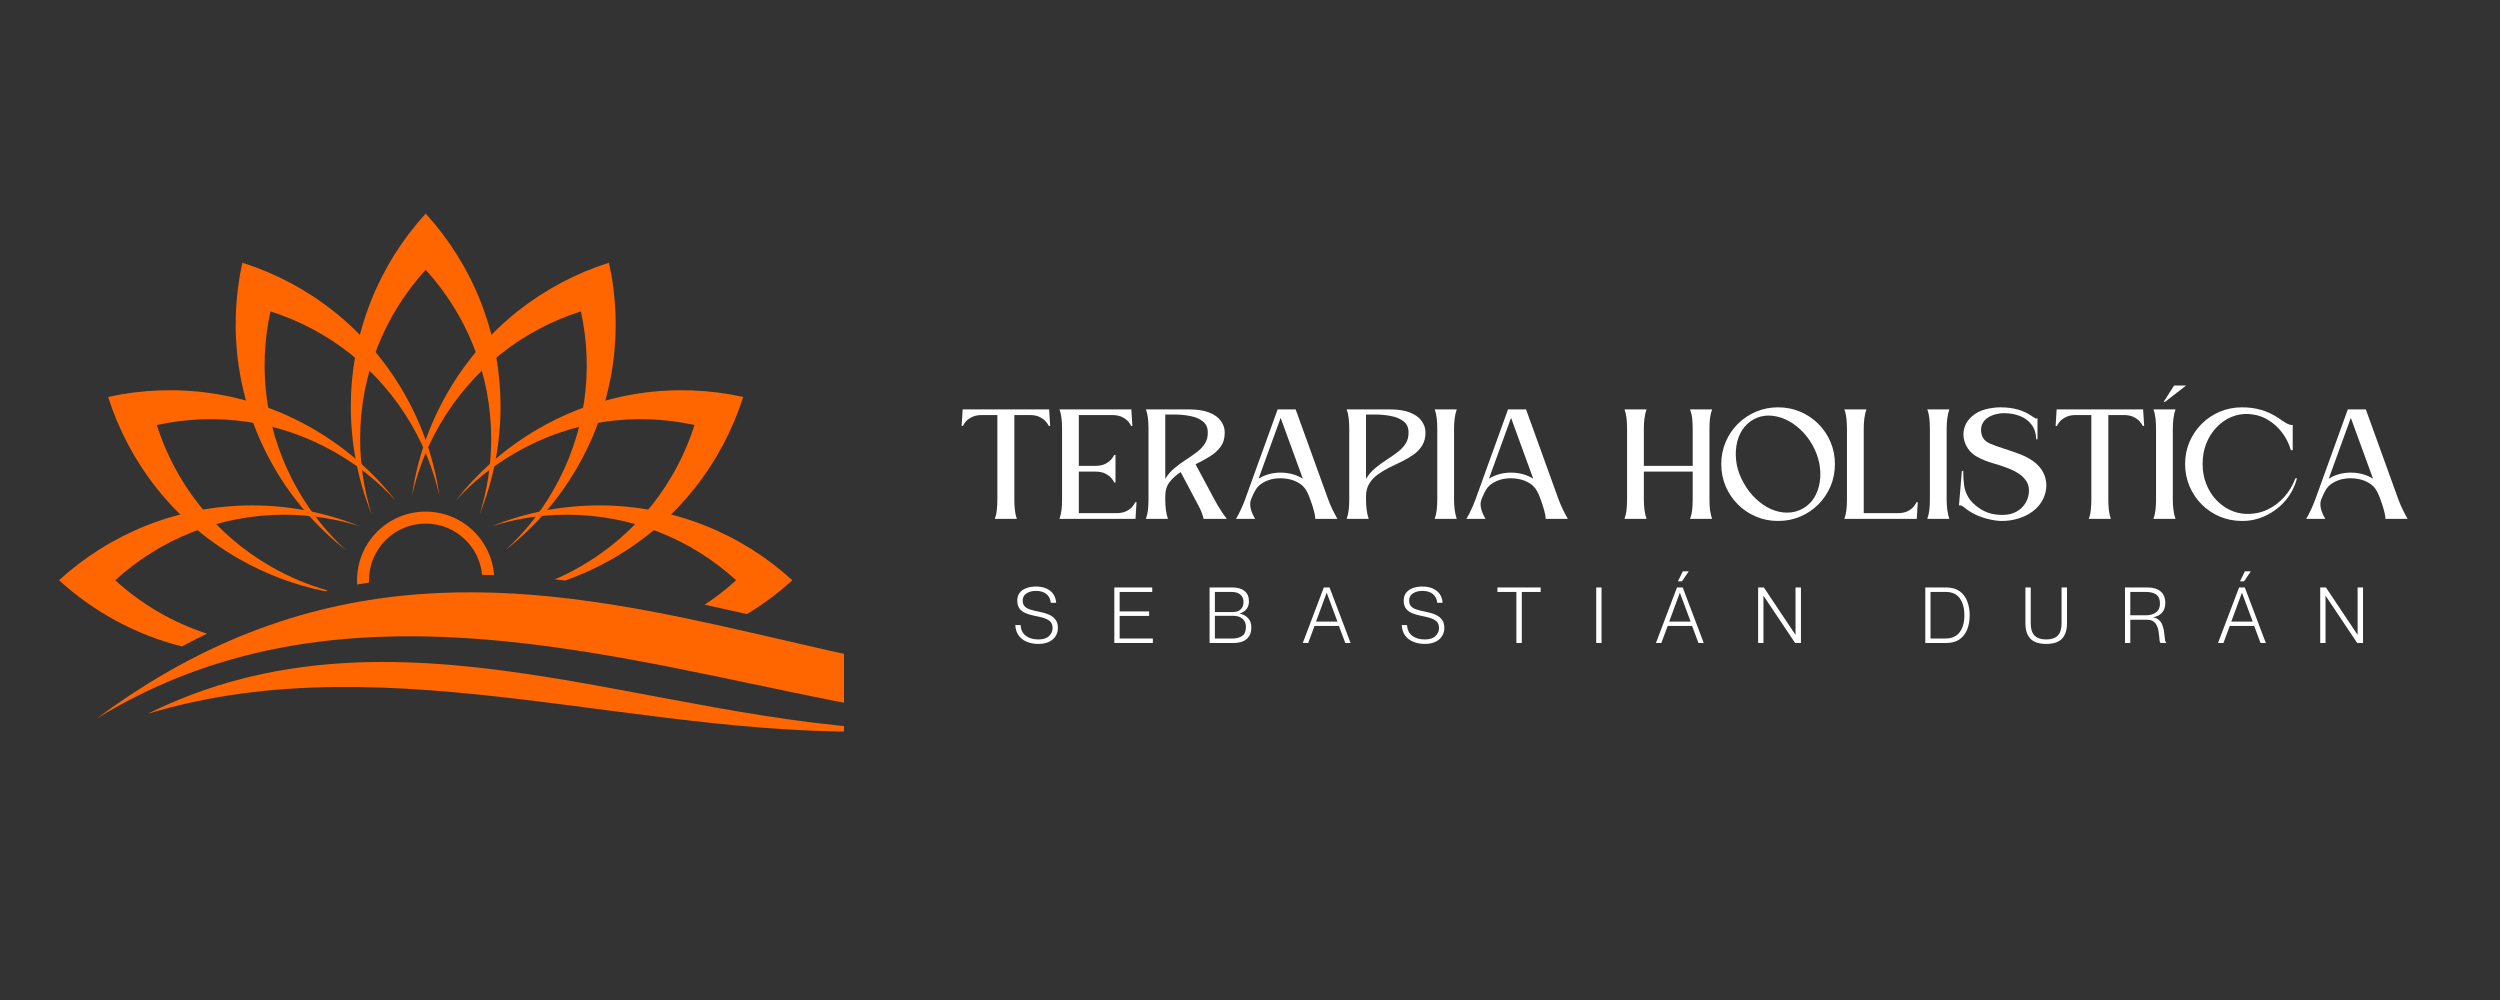 <svg xmlns="http://www.w3.org/2000/svg" xmlns:xlink="http://www.w3.org/1999/xlink" width="500" zoomAndPan="magnify" viewBox="0 0 375 150" height="200" preserveAspectRatio="xMidYMid meet" version="1.2"><rect x="0" y="0" width="375" height="150" fill="#333333" stroke="none"/><defs><clipPath id="36822d7533"><path d="M 14 88 L 126.602 88 L 126.602 110 L 14 110 Z M 14 88 "/></clipPath><clipPath id="49b376a8c1"><path d="M 52 32.055 L 76 32.055 L 76 78 L 52 78 Z M 52 32.055 "/></clipPath><clipPath id="ce08c5570b"><path d="M 8.852 75 L 54 75 L 54 97 L 8.852 97 Z M 8.852 75 "/></clipPath><clipPath id="a9e219d6cc"><path d="M 22 99 L 126.602 99 L 126.602 110 L 22 110 Z M 22 99 "/></clipPath></defs><g id="f3270b147f"><g clip-rule="nonzero" clip-path="url(#36822d7533)"><path style=" stroke:none;fill-rule:evenodd;fill:#ff6600;fill-opacity:1;" d="M 14.484 107.801 C 80.762 58.504 138.422 124.469 194.734 94.633 C 154.758 136.836 76.906 69.348 14.484 107.801 "/></g><g clip-rule="nonzero" clip-path="url(#49b376a8c1)"><path style=" stroke:none;fill-rule:evenodd;fill:#ff6600;fill-opacity:1;" d="M 55.738 77.102 C 53.73 72.129 52.625 66.699 52.625 61.008 C 52.625 49.848 56.879 39.68 63.852 32.039 C 70.824 39.68 75.078 49.848 75.078 61.008 C 75.078 66.699 73.969 72.129 71.961 77.102 C 73.078 73.543 73.68 69.758 73.68 65.832 C 73.68 56.059 69.953 47.16 63.852 40.469 C 57.746 47.16 54.02 56.059 54.02 65.832 C 54.02 69.758 54.625 73.543 55.738 77.102 "/></g><path style=" stroke:none;fill-rule:evenodd;fill:#ff6600;fill-opacity:1;" d="M 51.855 82.488 C 47.633 79.188 43.957 75.035 41.113 70.109 C 35.535 60.441 34.133 49.512 36.352 39.406 C 46.211 42.539 54.977 49.215 60.559 58.883 C 63.402 63.809 65.16 69.066 65.906 74.375 C 65.094 70.738 63.723 67.156 61.758 63.758 C 56.875 55.297 49.199 49.449 40.566 46.707 C 38.625 55.555 39.848 65.125 44.734 73.586 C 46.699 76.988 49.113 79.965 51.855 82.488 "/><path style=" stroke:none;fill-rule:evenodd;fill:#ff6600;fill-opacity:1;" d="M 48.789 88.688 C 44.301 87.793 39.879 86.16 35.695 83.746 C 26.031 78.164 19.352 69.398 16.219 59.539 C 26.324 57.32 37.258 58.719 46.922 64.301 C 51.852 67.145 56 70.82 59.301 75.043 C 56.777 72.297 53.801 69.883 50.398 67.922 C 41.938 63.035 32.367 61.812 23.52 63.754 C 26.262 72.387 32.109 80.062 40.57 84.945 C 43.348 86.551 46.246 87.758 49.199 88.59 C 49.062 88.625 48.926 88.652 48.789 88.688 "/><g clip-rule="nonzero" clip-path="url(#ce08c5570b)"><path style=" stroke:none;fill-rule:evenodd;fill:#ff6600;fill-opacity:1;" d="M 27.293 96.965 C 20.312 95.207 14.008 91.738 8.852 87.035 C 16.496 80.062 26.66 75.812 37.82 75.812 C 43.512 75.812 48.941 76.918 53.914 78.926 C 50.355 77.809 46.57 77.207 42.645 77.207 C 32.875 77.207 23.973 80.934 17.281 87.035 C 21.203 90.617 25.883 93.375 31.055 95.047 C 29.801 95.652 28.551 96.285 27.293 96.965 "/></g><path style=" stroke:none;fill-rule:evenodd;fill:#ff6600;fill-opacity:1;" d="M 61.793 74.375 C 62.539 69.066 64.297 63.809 67.141 58.883 C 72.723 49.215 81.488 42.539 91.348 39.406 C 93.566 49.512 92.168 60.441 86.586 70.109 C 83.742 75.035 80.066 79.188 75.844 82.488 C 78.59 79.965 81.004 76.988 82.965 73.586 C 87.852 65.125 89.078 55.555 87.133 46.707 C 78.5 49.449 70.828 55.297 65.941 63.758 C 63.977 67.156 62.605 70.738 61.793 74.375 "/><path style=" stroke:none;fill-rule:evenodd;fill:#ff6600;fill-opacity:1;" d="M 68.398 75.043 C 71.699 70.82 75.852 67.145 80.777 64.301 C 90.445 58.719 101.375 57.32 111.48 59.539 C 108.348 69.398 101.672 78.164 92.004 83.746 C 89.656 85.102 87.23 86.211 84.762 87.082 C 84.25 87.023 83.742 86.961 83.23 86.906 C 84.551 86.336 85.852 85.684 87.129 84.945 C 95.59 80.062 101.438 72.387 104.18 63.754 C 95.332 61.809 85.762 63.035 77.301 67.922 C 73.898 69.883 70.922 72.297 68.398 75.043 "/><path style=" stroke:none;fill-rule:evenodd;fill:#ff6600;fill-opacity:1;" d="M 73.785 78.926 C 78.758 76.918 84.188 75.809 89.879 75.809 C 101.039 75.809 111.207 80.062 118.848 87.035 C 116.758 88.941 114.48 90.645 112.047 92.113 C 109.938 91.633 107.824 91.16 105.703 90.699 C 107.371 89.605 108.949 88.379 110.418 87.035 C 103.727 80.93 94.828 77.207 85.055 77.207 C 81.129 77.207 77.344 77.809 73.785 78.926 "/><path style=" stroke:none;fill-rule:evenodd;fill:#ff6600;fill-opacity:1;" d="M 63.852 76.742 C 69.277 76.742 73.723 80.941 74.113 86.266 C 73.516 86.246 72.914 86.238 72.316 86.227 C 71.906 81.91 68.273 78.535 63.852 78.535 C 59.152 78.535 55.348 82.34 55.348 87.035 C 55.348 87.152 55.352 87.266 55.355 87.379 C 54.762 87.477 54.172 87.566 53.578 87.676 C 53.566 87.465 53.559 87.25 53.559 87.035 C 53.559 81.352 58.164 76.742 63.852 76.742 "/><g clip-rule="nonzero" clip-path="url(#a9e219d6cc)"><path style=" stroke:none;fill-rule:evenodd;fill:#ff6600;fill-opacity:1;" d="M 22.137 107.074 C 59.363 88.652 97.707 108.609 136.559 109.527 C 97.758 111.797 59.043 95.875 22.137 107.074 "/></g><g style="fill:#ffffff;fill-opacity:1;"><g transform="translate(144.245, 77.833)"><path style="stroke:none" d="M 7.906 -2.906 C 7.906 -2.352 7.93 -1.836 7.984 -1.359 C 8.035 -0.879 8.133 -0.426 8.281 0 L 4.969 0 C 5.133 -0.426 5.238 -0.879 5.281 -1.359 C 5.332 -1.836 5.359 -2.352 5.359 -2.906 C 5.359 -5.008 5.359 -7.117 5.359 -9.234 C 5.359 -11.348 5.359 -13.461 5.359 -15.578 L 3.062 -15.578 C 2.426 -15.578 1.906 -15.469 1.5 -15.25 C 1.094 -15.039 0.785 -14.805 0.578 -14.547 C 0.379 -14.297 0.254 -14.094 0.203 -13.938 L 0 -13.938 L 0.156 -16.422 L 13.125 -16.422 L 13.281 -13.938 L 13.078 -13.938 C 13.016 -14.094 12.879 -14.297 12.672 -14.547 C 12.473 -14.805 12.172 -15.039 11.766 -15.25 C 11.367 -15.469 10.844 -15.578 10.188 -15.578 L 7.906 -15.578 C 7.906 -13.461 7.906 -11.348 7.906 -9.234 C 7.906 -7.117 7.906 -5.008 7.906 -2.906 Z M 7.906 -2.906 "/></g></g><g style="fill:#ffffff;fill-opacity:1;"><g transform="translate(158.918, 77.833)"><path style="stroke:none" d="M 11.406 0 L 0 0 C 0.156 -0.426 0.258 -0.879 0.312 -1.359 C 0.363 -1.836 0.391 -2.352 0.391 -2.906 C 0.391 -3.281 0.391 -3.82 0.391 -4.531 C 0.391 -5.238 0.391 -6.031 0.391 -6.906 C 0.391 -7.781 0.391 -8.656 0.391 -9.531 C 0.391 -10.406 0.391 -11.195 0.391 -11.906 C 0.391 -12.613 0.391 -13.148 0.391 -13.516 C 0.391 -14.066 0.363 -14.586 0.312 -15.078 C 0.258 -15.566 0.156 -16.016 0 -16.422 L 10.781 -16.422 L 10.938 -13.938 L 10.75 -13.938 C 10.695 -14.094 10.566 -14.297 10.359 -14.547 C 10.16 -14.805 9.859 -15.039 9.453 -15.25 C 9.047 -15.469 8.516 -15.578 7.859 -15.578 L 2.906 -15.578 L 2.906 -7.953 L 5.328 -7.953 C 5.984 -7.953 6.508 -8.055 6.906 -8.266 C 7.312 -8.484 7.613 -8.723 7.812 -8.984 C 8.02 -9.242 8.156 -9.445 8.219 -9.594 L 8.406 -9.594 C 8.406 -8.906 8.406 -8.211 8.406 -7.516 C 8.406 -6.828 8.406 -6.141 8.406 -5.453 L 8.219 -5.453 C 8.156 -5.617 8.02 -5.828 7.812 -6.078 C 7.613 -6.336 7.312 -6.57 6.906 -6.781 C 6.508 -6.988 5.984 -7.094 5.328 -7.094 L 2.906 -7.094 L 2.906 -0.859 L 8.484 -0.859 C 9.141 -0.859 9.664 -0.961 10.062 -1.172 C 10.469 -1.379 10.77 -1.613 10.969 -1.875 C 11.176 -2.145 11.312 -2.352 11.375 -2.5 L 11.562 -2.5 Z M 11.406 0 "/></g></g><g style="fill:#ffffff;fill-opacity:1;"><g transform="translate(171.883, 77.833)"><path style="stroke:none" d="M 6.484 -16.422 C 7.711 -16.422 8.719 -16.266 9.5 -15.953 C 10.289 -15.641 10.875 -15.219 11.25 -14.688 C 11.633 -14.164 11.828 -13.586 11.828 -12.953 C 11.828 -12.086 11.613 -11.367 11.188 -10.797 C 10.77 -10.234 10.227 -9.75 9.562 -9.344 C 8.895 -8.938 8.191 -8.551 7.453 -8.188 L 10.281 -2.906 C 10.539 -2.426 10.844 -1.91 11.188 -1.359 C 11.539 -0.805 11.859 -0.352 12.141 0 L 8.656 0 C 8.508 -0.656 8.258 -1.305 7.906 -1.953 L 5.219 -7.016 C 4.562 -6.598 4.008 -6.102 3.562 -5.531 C 3.125 -4.969 2.906 -4.25 2.906 -3.375 L 2.906 -2.906 C 2.906 -2.352 2.938 -1.836 3 -1.359 C 3.062 -0.879 3.164 -0.426 3.312 0 C 2.82 0 2.266 0 1.641 0 C 1.023 0 0.477 0 0 0 C 0.156 -0.426 0.258 -0.879 0.312 -1.359 C 0.363 -1.836 0.391 -2.352 0.391 -2.906 C 0.391 -3.281 0.391 -3.82 0.391 -4.531 C 0.391 -5.238 0.391 -6.031 0.391 -6.906 C 0.391 -7.781 0.391 -8.656 0.391 -9.531 C 0.391 -10.406 0.391 -11.195 0.391 -11.906 C 0.391 -12.613 0.391 -13.148 0.391 -13.516 C 0.391 -14.066 0.363 -14.586 0.312 -15.078 C 0.258 -15.566 0.156 -16.016 0 -16.422 Z M 2.906 -6 C 3.281 -6.625 3.738 -7.16 4.281 -7.609 C 4.832 -8.066 5.398 -8.484 5.984 -8.859 C 6.578 -9.234 7.125 -9.613 7.625 -10 C 8.133 -10.383 8.547 -10.82 8.859 -11.312 C 9.172 -11.801 9.312 -12.383 9.281 -13.062 C 9.27 -13.727 9.023 -14.25 8.547 -14.625 C 8.066 -15.008 7.445 -15.273 6.688 -15.422 C 5.926 -15.578 5.109 -15.656 4.234 -15.656 L 2.906 -15.656 Z M 2.906 -6 "/></g></g><g style="fill:#ffffff;fill-opacity:1;"><g transform="translate(185.395, 77.833)"><path style="stroke:none" d="M 8.953 -16.422 L 13.844 -2.891 C 14.02 -2.41 14.234 -1.91 14.484 -1.391 C 14.742 -0.867 14.988 -0.406 15.219 0 L 11.891 0 C 11.891 -0.375 11.812 -0.82 11.656 -1.344 C 11.508 -1.875 11.348 -2.375 11.172 -2.844 C 10.984 -3.406 10.766 -3.895 10.516 -4.312 C 10.266 -4.738 9.914 -5.086 9.469 -5.359 C 8.957 -5.68 8.379 -5.895 7.734 -6 C 7.086 -6.113 6.441 -6.125 5.797 -6.031 C 5.16 -5.938 4.586 -5.738 4.078 -5.438 C 3.566 -5.145 3.188 -4.781 2.938 -4.344 C 2.688 -3.914 2.457 -3.43 2.25 -2.891 C 1.977 -2.117 2.188 -1.156 2.875 0 L 0 0 C 0.25 -0.406 0.492 -0.867 0.734 -1.391 C 0.973 -1.91 1.18 -2.41 1.359 -2.891 L 6.25 -16.422 Z M 10.031 -6.031 L 6.703 -15.156 L 3.391 -6.031 C 4.035 -6.438 4.75 -6.707 5.531 -6.844 C 6.312 -6.977 7.094 -6.977 7.875 -6.844 C 8.664 -6.707 9.383 -6.438 10.031 -6.031 Z M 10.031 -6.031 "/></g></g><g style="fill:#ffffff;fill-opacity:1;"><g transform="translate(201.996, 77.833)"><path style="stroke:none" d="M 6.484 -16.422 C 7.711 -16.422 8.719 -16.266 9.5 -15.953 C 10.289 -15.641 10.875 -15.219 11.25 -14.688 C 11.633 -14.164 11.828 -13.586 11.828 -12.953 C 11.828 -12.203 11.664 -11.562 11.344 -11.031 C 11.02 -10.5 10.594 -10.039 10.062 -9.656 C 9.531 -9.281 8.945 -8.938 8.312 -8.625 C 7.676 -8.32 7.039 -8.016 6.406 -7.703 C 5.781 -7.391 5.203 -7.039 4.672 -6.656 C 4.141 -6.281 3.711 -5.82 3.391 -5.281 C 3.066 -4.75 2.906 -4.113 2.906 -3.375 L 2.906 -2.906 C 2.906 -2.352 2.938 -1.836 3 -1.359 C 3.062 -0.879 3.164 -0.426 3.312 0 C 2.82 0 2.266 0 1.641 0 C 1.023 0 0.477 0 0 0 C 0.156 -0.426 0.258 -0.879 0.312 -1.359 C 0.363 -1.836 0.391 -2.352 0.391 -2.906 C 0.391 -3.281 0.391 -3.82 0.391 -4.531 C 0.391 -5.238 0.391 -6.031 0.391 -6.906 C 0.391 -7.781 0.391 -8.656 0.391 -9.531 C 0.391 -10.406 0.391 -11.195 0.391 -11.906 C 0.391 -12.613 0.391 -13.148 0.391 -13.516 C 0.391 -14.066 0.363 -14.586 0.312 -15.078 C 0.258 -15.566 0.156 -16.016 0 -16.422 Z M 2.906 -6 C 3.281 -6.625 3.738 -7.16 4.281 -7.609 C 4.832 -8.066 5.398 -8.484 5.984 -8.859 C 6.578 -9.234 7.125 -9.613 7.625 -10 C 8.133 -10.383 8.547 -10.82 8.859 -11.312 C 9.172 -11.801 9.312 -12.383 9.281 -13.062 C 9.27 -13.727 9.023 -14.25 8.547 -14.625 C 8.066 -15.008 7.445 -15.273 6.688 -15.422 C 5.926 -15.578 5.109 -15.656 4.234 -15.656 L 2.906 -15.656 Z M 2.906 -6 "/></g></g><g style="fill:#ffffff;fill-opacity:1;"><g transform="translate(215.201, 77.833)"><path style="stroke:none" d="M 0.391 -13.516 C 0.391 -14.066 0.363 -14.586 0.312 -15.078 C 0.258 -15.566 0.156 -16.016 0 -16.422 L 3.312 -16.422 C 3.164 -16.016 3.062 -15.566 3 -15.078 C 2.938 -14.586 2.906 -14.066 2.906 -13.516 C 2.906 -13.148 2.906 -12.613 2.906 -11.906 C 2.906 -11.195 2.906 -10.406 2.906 -9.531 C 2.906 -8.656 2.906 -7.781 2.906 -6.906 C 2.906 -6.031 2.906 -5.238 2.906 -4.531 C 2.906 -3.82 2.906 -3.281 2.906 -2.906 C 2.906 -2.352 2.938 -1.836 3 -1.359 C 3.062 -0.879 3.164 -0.426 3.312 0 L 0 0 C 0.156 -0.426 0.258 -0.879 0.312 -1.359 C 0.363 -1.836 0.391 -2.352 0.391 -2.906 Z M 0.391 -13.516 "/></g></g><g style="fill:#ffffff;fill-opacity:1;"><g transform="translate(219.954, 77.833)"><path style="stroke:none" d="M 8.953 -16.422 L 13.844 -2.891 C 14.02 -2.41 14.234 -1.91 14.484 -1.391 C 14.742 -0.867 14.988 -0.406 15.219 0 L 11.891 0 C 11.891 -0.375 11.812 -0.82 11.656 -1.344 C 11.508 -1.875 11.348 -2.375 11.172 -2.844 C 10.984 -3.406 10.766 -3.895 10.516 -4.312 C 10.266 -4.738 9.914 -5.086 9.469 -5.359 C 8.957 -5.68 8.379 -5.895 7.734 -6 C 7.086 -6.113 6.441 -6.125 5.797 -6.031 C 5.16 -5.938 4.586 -5.738 4.078 -5.438 C 3.566 -5.145 3.188 -4.781 2.938 -4.344 C 2.688 -3.914 2.457 -3.43 2.25 -2.891 C 1.977 -2.117 2.188 -1.156 2.875 0 L 0 0 C 0.25 -0.406 0.492 -0.867 0.734 -1.391 C 0.973 -1.91 1.18 -2.41 1.359 -2.891 L 6.25 -16.422 Z M 10.031 -6.031 L 6.703 -15.156 L 3.391 -6.031 C 4.035 -6.438 4.75 -6.707 5.531 -6.844 C 6.312 -6.977 7.094 -6.977 7.875 -6.844 C 8.664 -6.707 9.383 -6.438 10.031 -6.031 Z M 10.031 -6.031 "/></g></g><g style="fill:#ffffff;fill-opacity:1;"><g transform="translate(236.554, 77.833)"><path style="stroke:none" d=""/></g></g><g style="fill:#ffffff;fill-opacity:1;"><g transform="translate(243.671, 77.833)"><path style="stroke:none" d="M 2.906 -2.906 C 2.906 -2.352 2.938 -1.836 3 -1.359 C 3.062 -0.879 3.164 -0.426 3.312 0 L 0 0 C 0.156 -0.426 0.258 -0.879 0.312 -1.359 C 0.363 -1.836 0.391 -2.352 0.391 -2.906 C 0.391 -3.281 0.391 -3.82 0.391 -4.531 C 0.391 -5.238 0.391 -6.031 0.391 -6.906 C 0.391 -7.781 0.391 -8.656 0.391 -9.531 C 0.391 -10.406 0.391 -11.195 0.391 -11.906 C 0.391 -12.613 0.391 -13.148 0.391 -13.516 C 0.391 -14.066 0.363 -14.586 0.312 -15.078 C 0.258 -15.566 0.156 -16.016 0 -16.422 L 3.312 -16.422 C 3.164 -16.016 3.062 -15.566 3 -15.078 C 2.938 -14.586 2.906 -14.066 2.906 -13.516 L 2.906 -7.953 L 10.234 -7.953 L 10.234 -13.516 C 10.234 -14.066 10.207 -14.586 10.156 -15.078 C 10.102 -15.566 9.992 -16.016 9.828 -16.422 L 13.141 -16.422 C 12.992 -16.016 12.891 -15.566 12.828 -15.078 C 12.773 -14.586 12.75 -14.066 12.75 -13.516 C 12.75 -13.148 12.75 -12.613 12.75 -11.906 C 12.75 -11.195 12.75 -10.406 12.75 -9.531 C 12.75 -8.656 12.75 -7.781 12.75 -6.906 C 12.75 -6.031 12.75 -5.238 12.75 -4.531 C 12.75 -3.82 12.75 -3.281 12.75 -2.906 C 12.75 -2.352 12.773 -1.836 12.828 -1.359 C 12.891 -0.879 12.992 -0.426 13.141 0 L 9.828 0 C 9.992 -0.426 10.102 -0.879 10.156 -1.359 C 10.207 -1.836 10.234 -2.352 10.234 -2.906 L 10.234 -7.094 L 2.906 -7.094 Z M 2.906 -2.906 "/></g></g><g style="fill:#ffffff;fill-opacity:1;"><g transform="translate(258.191, 77.833)"><path style="stroke:none" d="M 8.516 -16.734 C 9.703 -16.734 10.812 -16.516 11.844 -16.078 C 12.875 -15.641 13.781 -15.031 14.562 -14.25 C 15.344 -13.469 15.953 -12.562 16.391 -11.531 C 16.828 -10.5 17.047 -9.395 17.047 -8.219 C 17.047 -7.031 16.828 -5.922 16.391 -4.891 C 15.953 -3.867 15.344 -2.961 14.562 -2.172 C 13.781 -1.391 12.875 -0.781 11.844 -0.344 C 10.812 0.094 9.703 0.312 8.516 0.312 C 7.336 0.312 6.234 0.094 5.203 -0.344 C 4.172 -0.781 3.266 -1.391 2.484 -2.172 C 1.703 -2.961 1.094 -3.867 0.656 -4.891 C 0.219 -5.922 0 -7.031 0 -8.219 C 0 -9.395 0.219 -10.5 0.656 -11.531 C 1.094 -12.562 1.703 -13.469 2.484 -14.25 C 3.266 -15.031 4.172 -15.641 5.203 -16.078 C 6.234 -16.516 7.336 -16.734 8.516 -16.734 Z M 12.203 -1.531 C 12.922 -1.926 13.492 -2.469 13.922 -3.156 C 14.348 -3.844 14.629 -4.625 14.766 -5.5 C 14.91 -6.375 14.895 -7.289 14.719 -8.25 C 14.539 -9.207 14.195 -10.145 13.688 -11.062 C 13.176 -11.977 12.562 -12.766 11.844 -13.422 C 11.133 -14.086 10.375 -14.598 9.562 -14.953 C 8.75 -15.305 7.938 -15.488 7.125 -15.5 C 6.32 -15.508 5.562 -15.316 4.844 -14.922 C 4.125 -14.523 3.547 -13.977 3.109 -13.281 C 2.68 -12.594 2.398 -11.812 2.266 -10.938 C 2.129 -10.07 2.145 -9.16 2.312 -8.203 C 2.488 -7.242 2.836 -6.305 3.359 -5.391 C 3.867 -4.473 4.477 -3.68 5.188 -3.016 C 5.895 -2.348 6.648 -1.832 7.453 -1.469 C 8.266 -1.113 9.078 -0.938 9.891 -0.938 C 10.711 -0.938 11.484 -1.133 12.203 -1.531 Z M 12.203 -1.531 "/></g></g><g style="fill:#ffffff;fill-opacity:1;"><g transform="translate(276.653, 77.833)"><path style="stroke:none" d="M 2.906 -13.516 L 2.906 -0.859 L 7.953 -0.859 C 8.609 -0.859 9.133 -0.961 9.531 -1.172 C 9.926 -1.379 10.223 -1.613 10.422 -1.875 C 10.629 -2.145 10.766 -2.352 10.828 -2.5 L 11.016 -2.5 L 10.859 0 L 0 0 C 0.156 -0.426 0.258 -0.879 0.312 -1.359 C 0.363 -1.836 0.391 -2.352 0.391 -2.906 C 0.391 -3.281 0.391 -3.82 0.391 -4.531 C 0.391 -5.238 0.391 -6.031 0.391 -6.906 C 0.391 -7.781 0.391 -8.656 0.391 -9.531 C 0.391 -10.406 0.391 -11.195 0.391 -11.906 C 0.391 -12.613 0.391 -13.148 0.391 -13.516 C 0.391 -14.066 0.363 -14.586 0.312 -15.078 C 0.258 -15.566 0.156 -16.016 0 -16.422 L 3.312 -16.422 C 3.164 -16.016 3.062 -15.566 3 -15.078 C 2.938 -14.586 2.906 -14.066 2.906 -13.516 Z M 2.906 -13.516 "/></g></g><g style="fill:#ffffff;fill-opacity:1;"><g transform="translate(289.092, 77.833)"><path style="stroke:none" d="M 0.391 -13.516 C 0.391 -14.066 0.363 -14.586 0.312 -15.078 C 0.258 -15.566 0.156 -16.016 0 -16.422 L 3.312 -16.422 C 3.164 -16.016 3.062 -15.566 3 -15.078 C 2.938 -14.586 2.906 -14.066 2.906 -13.516 C 2.906 -13.148 2.906 -12.613 2.906 -11.906 C 2.906 -11.195 2.906 -10.406 2.906 -9.531 C 2.906 -8.656 2.906 -7.781 2.906 -6.906 C 2.906 -6.031 2.906 -5.238 2.906 -4.531 C 2.906 -3.82 2.906 -3.281 2.906 -2.906 C 2.906 -2.352 2.938 -1.836 3 -1.359 C 3.062 -0.879 3.164 -0.426 3.312 0 L 0 0 C 0.156 -0.426 0.258 -0.879 0.312 -1.359 C 0.363 -1.836 0.391 -2.352 0.391 -2.906 Z M 0.391 -13.516 "/></g></g><g style="fill:#ffffff;fill-opacity:1;"><g transform="translate(293.844, 77.833)"><path style="stroke:none" d="M 11.594 -11.938 C 11.562 -12.844 11.32 -13.582 10.875 -14.156 C 10.426 -14.738 9.844 -15.164 9.125 -15.438 C 8.414 -15.719 7.613 -15.859 6.719 -15.859 C 6.375 -15.867 5.984 -15.816 5.547 -15.703 C 5.109 -15.598 4.695 -15.422 4.312 -15.172 C 3.938 -14.93 3.656 -14.598 3.469 -14.172 C 3.27 -13.672 3.254 -13.141 3.422 -12.578 C 3.598 -12.016 4.004 -11.586 4.641 -11.297 C 5.273 -11.035 5.969 -10.785 6.719 -10.547 C 7.477 -10.305 8.234 -10.047 8.984 -9.766 C 9.742 -9.492 10.43 -9.145 11.047 -8.719 C 11.742 -8.238 12.266 -7.672 12.609 -7.016 C 12.953 -6.367 13.117 -5.691 13.109 -4.984 C 13.098 -4.273 12.926 -3.586 12.594 -2.922 C 12.258 -2.254 11.766 -1.664 11.109 -1.156 C 10.453 -0.664 9.711 -0.297 8.891 -0.047 C 8.078 0.191 7.258 0.312 6.438 0.312 C 5.875 0.312 5.242 0.227 4.547 0.062 C 3.848 -0.094 3.172 -0.32 2.516 -0.625 C 1.859 -0.938 1.281 -1.305 0.781 -1.734 C 0.695 -1.805 0.582 -1.879 0.438 -1.953 C 0.301 -2.035 0.156 -2.055 0 -2.016 L 0.438 -7.188 L 0.641 -7.188 C 0.641 -6.363 0.688 -5.629 0.781 -4.984 C 0.883 -4.336 1.102 -3.738 1.438 -3.188 C 1.781 -2.633 2.305 -2.113 3.016 -1.625 C 3.547 -1.258 4.102 -0.992 4.688 -0.828 C 5.27 -0.672 5.883 -0.594 6.531 -0.594 C 7.344 -0.594 8.047 -0.758 8.641 -1.094 C 9.234 -1.426 9.691 -1.875 10.016 -2.438 C 10.336 -3 10.5 -3.602 10.5 -4.25 C 10.5 -4.844 10.348 -5.344 10.047 -5.75 C 9.754 -6.164 9.383 -6.52 8.938 -6.812 C 8.488 -7.102 8.02 -7.344 7.531 -7.531 C 6.727 -7.852 5.906 -8.129 5.062 -8.359 C 4.227 -8.598 3.438 -8.922 2.688 -9.328 C 2.125 -9.648 1.672 -10.066 1.328 -10.578 C 0.992 -11.086 0.785 -11.633 0.703 -12.219 C 0.629 -12.801 0.695 -13.375 0.906 -13.938 C 1.125 -14.5 1.492 -15 2.016 -15.438 C 2.566 -15.906 3.223 -16.238 3.984 -16.438 C 4.754 -16.633 5.516 -16.734 6.266 -16.734 C 8.18 -16.734 9.781 -16.266 11.062 -15.328 C 11.195 -15.242 11.32 -15.164 11.438 -15.094 C 11.551 -15.031 11.664 -15.031 11.781 -15.094 L 11.781 -11.938 Z M 11.594 -11.938 "/></g></g><g style="fill:#ffffff;fill-opacity:1;"><g transform="translate(308.342, 77.833)"><path style="stroke:none" d="M 7.906 -2.906 C 7.906 -2.352 7.93 -1.836 7.984 -1.359 C 8.035 -0.879 8.133 -0.426 8.281 0 L 4.969 0 C 5.133 -0.426 5.238 -0.879 5.281 -1.359 C 5.332 -1.836 5.359 -2.352 5.359 -2.906 C 5.359 -5.008 5.359 -7.117 5.359 -9.234 C 5.359 -11.348 5.359 -13.461 5.359 -15.578 L 3.062 -15.578 C 2.426 -15.578 1.906 -15.469 1.5 -15.25 C 1.094 -15.039 0.785 -14.805 0.578 -14.547 C 0.379 -14.297 0.254 -14.094 0.203 -13.938 L 0 -13.938 L 0.156 -16.422 L 13.125 -16.422 L 13.281 -13.938 L 13.078 -13.938 C 13.016 -14.094 12.879 -14.297 12.672 -14.547 C 12.473 -14.805 12.172 -15.039 11.766 -15.25 C 11.367 -15.469 10.844 -15.578 10.188 -15.578 L 7.906 -15.578 C 7.906 -13.461 7.906 -11.348 7.906 -9.234 C 7.906 -7.117 7.906 -5.008 7.906 -2.906 Z M 7.906 -2.906 "/></g></g><g style="fill:#ffffff;fill-opacity:1;"><g transform="translate(323.015, 77.833)"><path style="stroke:none" d="M 0.391 -13.516 C 0.391 -14.066 0.363 -14.586 0.312 -15.078 C 0.258 -15.566 0.156 -16.016 0 -16.422 L 3.312 -16.422 C 3.164 -16.016 3.062 -15.566 3 -15.078 C 2.938 -14.586 2.906 -14.066 2.906 -13.516 C 2.906 -13.148 2.906 -12.613 2.906 -11.906 C 2.906 -11.195 2.906 -10.406 2.906 -9.531 C 2.906 -8.656 2.906 -7.781 2.906 -6.906 C 2.906 -6.031 2.906 -5.238 2.906 -4.531 C 2.906 -3.82 2.906 -3.281 2.906 -2.906 C 2.906 -2.352 2.938 -1.836 3 -1.359 C 3.062 -0.879 3.164 -0.426 3.312 0 L 0 0 C 0.156 -0.426 0.258 -0.879 0.312 -1.359 C 0.363 -1.836 0.391 -2.352 0.391 -2.906 Z M 1.531 -17.547 L 3.094 -20 L 4.891 -20 L 1.734 -17.547 Z M 1.531 -17.547 "/></g></g><g style="fill:#ffffff;fill-opacity:1;"><g transform="translate(327.767, 77.833)"><path style="stroke:none" d="M 8.547 -16.734 C 9.578 -16.734 10.535 -16.602 11.422 -16.344 C 12.305 -16.094 13.191 -15.672 14.078 -15.078 C 14.348 -14.879 14.676 -14.66 15.062 -14.422 C 15.457 -14.18 15.816 -14.066 16.141 -14.078 L 16.141 -10.312 L 15.859 -10.312 C 15.598 -11.25 15.164 -12.117 14.562 -12.922 C 13.969 -13.723 13.242 -14.375 12.391 -14.875 C 11.535 -15.383 10.566 -15.672 9.484 -15.734 C 8.598 -15.773 7.742 -15.625 6.922 -15.281 C 6.109 -14.938 5.379 -14.426 4.734 -13.75 C 4.086 -13.082 3.57 -12.281 3.188 -11.344 C 2.812 -10.414 2.625 -9.379 2.625 -8.234 C 2.625 -7.172 2.801 -6.188 3.156 -5.281 C 3.508 -4.375 3.988 -3.586 4.594 -2.922 C 5.207 -2.254 5.91 -1.727 6.703 -1.344 C 7.492 -0.969 8.316 -0.77 9.172 -0.75 C 10.316 -0.719 11.375 -0.93 12.344 -1.391 C 13.312 -1.848 14.156 -2.484 14.875 -3.297 C 15.602 -4.117 16.16 -5.051 16.547 -6.094 L 16.781 -6.094 C 16.457 -4.852 15.891 -3.75 15.078 -2.781 C 14.266 -1.82 13.289 -1.066 12.156 -0.516 C 11.031 0.035 9.828 0.312 8.547 0.312 C 7.359 0.312 6.242 0.094 5.203 -0.344 C 4.172 -0.781 3.266 -1.391 2.484 -2.172 C 1.703 -2.961 1.094 -3.875 0.656 -4.906 C 0.219 -5.945 0 -7.055 0 -8.234 C 0 -9.422 0.219 -10.523 0.656 -11.547 C 1.094 -12.566 1.703 -13.469 2.484 -14.25 C 3.266 -15.031 4.172 -15.641 5.203 -16.078 C 6.242 -16.516 7.359 -16.734 8.547 -16.734 Z M 8.547 -16.734 "/></g></g><g style="fill:#ffffff;fill-opacity:1;"><g transform="translate(345.922, 77.833)"><path style="stroke:none" d="M 8.953 -16.422 L 13.844 -2.891 C 14.02 -2.41 14.234 -1.91 14.484 -1.391 C 14.742 -0.867 14.988 -0.406 15.219 0 L 11.891 0 C 11.891 -0.375 11.812 -0.82 11.656 -1.344 C 11.508 -1.875 11.348 -2.375 11.172 -2.844 C 10.984 -3.406 10.766 -3.895 10.516 -4.312 C 10.266 -4.738 9.914 -5.086 9.469 -5.359 C 8.957 -5.68 8.379 -5.895 7.734 -6 C 7.086 -6.113 6.441 -6.125 5.797 -6.031 C 5.16 -5.938 4.586 -5.738 4.078 -5.438 C 3.566 -5.145 3.188 -4.781 2.938 -4.344 C 2.688 -3.914 2.457 -3.43 2.25 -2.891 C 1.977 -2.117 2.188 -1.156 2.875 0 L 0 0 C 0.25 -0.406 0.492 -0.867 0.734 -1.391 C 0.973 -1.91 1.18 -2.41 1.359 -2.891 L 6.25 -16.422 Z M 10.031 -6.031 L 6.703 -15.156 L 3.391 -6.031 C 4.035 -6.438 4.75 -6.707 5.531 -6.844 C 6.312 -6.977 7.094 -6.977 7.875 -6.844 C 8.664 -6.707 9.383 -6.438 10.031 -6.031 Z M 10.031 -6.031 "/></g></g><g style="fill:#ffffff;fill-opacity:1;"><g transform="translate(152.061, 96.448)"><path style="stroke:none" d="M 3.703 0.141 C 3.066 0.141 2.492 0.035 1.984 -0.172 C 1.473 -0.379 1.062 -0.691 0.75 -1.109 C 0.438 -1.535 0.266 -2.062 0.234 -2.688 L 1.031 -2.688 C 1.07 -1.977 1.332 -1.441 1.812 -1.078 C 2.301 -0.711 2.93 -0.531 3.703 -0.531 C 4.41 -0.531 4.938 -0.695 5.281 -1.031 C 5.633 -1.363 5.816 -1.754 5.828 -2.203 C 5.828 -2.617 5.723 -2.941 5.516 -3.172 C 5.305 -3.398 5 -3.582 4.594 -3.719 C 4.195 -3.852 3.707 -3.973 3.125 -4.078 C 2.602 -4.18 2.145 -4.316 1.75 -4.484 C 1.363 -4.66 1.062 -4.895 0.844 -5.188 C 0.633 -5.488 0.531 -5.875 0.531 -6.344 C 0.531 -6.82 0.648 -7.219 0.891 -7.531 C 1.141 -7.852 1.477 -8.086 1.906 -8.234 C 2.332 -8.391 2.805 -8.469 3.328 -8.469 C 3.91 -8.469 4.422 -8.375 4.859 -8.188 C 5.305 -8 5.66 -7.723 5.922 -7.359 C 6.18 -6.992 6.328 -6.551 6.359 -6.031 L 5.562 -6.031 C 5.508 -6.57 5.297 -7.004 4.922 -7.328 C 4.555 -7.648 4.023 -7.812 3.328 -7.812 C 2.742 -7.812 2.266 -7.68 1.891 -7.422 C 1.523 -7.172 1.344 -6.82 1.344 -6.375 C 1.344 -6.008 1.438 -5.723 1.625 -5.516 C 1.812 -5.305 2.078 -5.145 2.422 -5.031 C 2.766 -4.914 3.18 -4.812 3.672 -4.719 C 4.285 -4.602 4.812 -4.453 5.25 -4.266 C 5.688 -4.078 6.023 -3.82 6.266 -3.5 C 6.504 -3.188 6.625 -2.77 6.625 -2.25 C 6.625 -1.801 6.508 -1.395 6.281 -1.031 C 6.051 -0.664 5.719 -0.379 5.281 -0.172 C 4.852 0.035 4.328 0.141 3.703 0.141 Z M 3.703 0.141 "/></g></g><g style="fill:#ffffff;fill-opacity:1;"><g transform="translate(166.43, 96.448)"><path style="stroke:none" d="M 0.719 0 L 0.719 -8.328 L 6.406 -8.328 L 6.406 -7.656 L 1.516 -7.656 L 1.516 -4.734 L 5.938 -4.734 L 5.938 -4.062 L 1.516 -4.062 L 1.516 -0.672 L 6.5 -0.672 L 6.5 0 Z M 0.719 0 "/></g></g><g style="fill:#ffffff;fill-opacity:1;"><g transform="translate(180.717, 96.448)"><path style="stroke:none" d="M 0.719 0 L 0.719 -8.328 L 4.156 -8.328 C 4.938 -8.328 5.539 -8.148 5.969 -7.797 C 6.406 -7.441 6.625 -6.926 6.625 -6.25 C 6.625 -5.77 6.5 -5.379 6.25 -5.078 C 6.008 -4.773 5.68 -4.555 5.266 -4.422 L 5.266 -4.391 C 5.773 -4.297 6.188 -4.07 6.5 -3.719 C 6.82 -3.375 6.984 -2.914 6.984 -2.344 C 6.984 -1.789 6.867 -1.344 6.641 -1 C 6.41 -0.656 6.094 -0.398 5.688 -0.234 C 5.289 -0.078 4.832 0 4.312 0 Z M 1.516 -4.641 L 4.219 -4.641 C 4.695 -4.641 5.082 -4.77 5.375 -5.031 C 5.664 -5.301 5.812 -5.664 5.812 -6.125 C 5.812 -6.613 5.656 -6.988 5.344 -7.25 C 5.039 -7.52 4.602 -7.656 4.031 -7.656 L 1.516 -7.656 Z M 1.516 -0.672 L 4.156 -0.672 C 4.75 -0.672 5.234 -0.801 5.609 -1.062 C 5.984 -1.32 6.172 -1.77 6.172 -2.406 C 6.172 -2.938 6 -3.348 5.656 -3.641 C 5.312 -3.93 4.848 -4.078 4.266 -4.078 L 1.516 -4.078 Z M 1.516 -0.672 "/></g></g><g style="fill:#ffffff;fill-opacity:1;"><g transform="translate(195.354, 96.448)"><path style="stroke:none" d="M 0.062 0 L 3.219 -8.328 L 4.078 -8.328 L 7.234 0 L 6.438 0 L 5.484 -2.562 L 1.828 -2.562 L 0.875 0 Z M 2.047 -3.203 L 5.266 -3.203 L 3.656 -7.531 L 3.641 -7.531 Z M 2.047 -3.203 "/></g></g><g style="fill:#ffffff;fill-opacity:1;"><g transform="translate(210.026, 96.448)"><path style="stroke:none" d="M 3.703 0.141 C 3.066 0.141 2.492 0.035 1.984 -0.172 C 1.473 -0.379 1.062 -0.691 0.75 -1.109 C 0.438 -1.535 0.266 -2.062 0.234 -2.688 L 1.031 -2.688 C 1.07 -1.977 1.332 -1.441 1.812 -1.078 C 2.301 -0.711 2.93 -0.531 3.703 -0.531 C 4.41 -0.531 4.938 -0.695 5.281 -1.031 C 5.633 -1.363 5.816 -1.754 5.828 -2.203 C 5.828 -2.617 5.723 -2.941 5.516 -3.172 C 5.305 -3.398 5 -3.582 4.594 -3.719 C 4.195 -3.852 3.707 -3.973 3.125 -4.078 C 2.602 -4.18 2.145 -4.316 1.75 -4.484 C 1.363 -4.66 1.062 -4.895 0.844 -5.188 C 0.633 -5.488 0.531 -5.875 0.531 -6.344 C 0.531 -6.82 0.648 -7.219 0.891 -7.531 C 1.141 -7.852 1.477 -8.086 1.906 -8.234 C 2.332 -8.391 2.805 -8.469 3.328 -8.469 C 3.91 -8.469 4.422 -8.375 4.859 -8.188 C 5.305 -8 5.66 -7.723 5.922 -7.359 C 6.18 -6.992 6.328 -6.551 6.359 -6.031 L 5.562 -6.031 C 5.508 -6.57 5.297 -7.004 4.922 -7.328 C 4.555 -7.648 4.023 -7.812 3.328 -7.812 C 2.742 -7.812 2.266 -7.68 1.891 -7.422 C 1.523 -7.172 1.344 -6.82 1.344 -6.375 C 1.344 -6.008 1.438 -5.723 1.625 -5.516 C 1.812 -5.305 2.078 -5.145 2.422 -5.031 C 2.766 -4.914 3.18 -4.812 3.672 -4.719 C 4.285 -4.602 4.812 -4.453 5.25 -4.266 C 5.688 -4.078 6.023 -3.82 6.266 -3.5 C 6.504 -3.188 6.625 -2.77 6.625 -2.25 C 6.625 -1.801 6.508 -1.395 6.281 -1.031 C 6.051 -0.664 5.719 -0.379 5.281 -0.172 C 4.852 0.035 4.328 0.141 3.703 0.141 Z M 3.703 0.141 "/></g></g><g style="fill:#ffffff;fill-opacity:1;"><g transform="translate(224.395, 96.448)"><path style="stroke:none" d="M 3.062 0 L 3.062 -7.656 L 0.219 -7.656 L 0.219 -8.328 L 6.703 -8.328 L 6.703 -7.656 L 3.875 -7.656 L 3.875 0 Z M 3.062 0 "/></g></g><g style="fill:#ffffff;fill-opacity:1;"><g transform="translate(238.683, 96.448)"><path style="stroke:none" d="M 0.75 0 L 0.75 -8.328 L 1.547 -8.328 L 1.547 0 Z M 0.75 0 "/></g></g><g style="fill:#ffffff;fill-opacity:1;"><g transform="translate(248.329, 96.448)"><path style="stroke:none" d="M 3.359 -9.25 L 4.094 -10.75 L 4.984 -10.75 L 3.969 -9.25 Z M 0.062 0 L 3.219 -8.328 L 4.078 -8.328 L 7.234 0 L 6.438 0 L 5.484 -2.562 L 1.828 -2.562 L 0.875 0 Z M 2.047 -3.203 L 5.266 -3.203 L 3.656 -7.531 L 3.641 -7.531 Z M 2.047 -3.203 "/></g></g><g style="fill:#ffffff;fill-opacity:1;"><g transform="translate(263.001, 96.448)"><path style="stroke:none" d="M 0.719 0 L 0.719 -8.328 L 1.578 -8.328 L 6.312 -1.234 L 6.328 -1.234 L 6.328 -8.328 L 7.141 -8.328 L 7.141 0 L 6.266 0 L 1.531 -7.078 L 1.516 -7.078 L 1.516 0 Z M 0.719 0 "/></g></g><g style="fill:#ffffff;fill-opacity:1;"><g transform="translate(278.21, 96.448)"><path style="stroke:none" d=""/></g></g><g style="fill:#ffffff;fill-opacity:1;"><g transform="translate(288.077, 96.448)"><path style="stroke:none" d="M 0.719 0 L 0.719 -8.328 L 3.875 -8.328 C 4.676 -8.328 5.332 -8.145 5.844 -7.781 C 6.363 -7.414 6.75 -6.914 7 -6.281 C 7.25 -5.656 7.375 -4.941 7.375 -4.141 C 7.375 -3.328 7.242 -2.609 6.984 -1.984 C 6.734 -1.367 6.348 -0.883 5.828 -0.531 C 5.305 -0.176 4.645 0 3.844 0 Z M 1.5 -0.672 L 3.75 -0.672 C 4.676 -0.672 5.379 -0.977 5.859 -1.594 C 6.336 -2.219 6.578 -3.066 6.578 -4.141 C 6.578 -5.211 6.348 -6.066 5.891 -6.703 C 5.43 -7.336 4.738 -7.656 3.812 -7.656 L 1.5 -7.656 Z M 1.5 -0.672 "/></g></g><g style="fill:#ffffff;fill-opacity:1;"><g transform="translate(303.204, 96.448)"><path style="stroke:none" d="M 3.734 0.141 C 2.641 0.141 1.844 -0.125 1.344 -0.656 C 0.852 -1.188 0.609 -1.941 0.609 -2.922 L 0.609 -8.328 L 1.406 -8.328 L 1.406 -2.922 C 1.406 -2.098 1.598 -1.492 1.984 -1.109 C 2.367 -0.723 2.953 -0.531 3.734 -0.531 C 4.504 -0.531 5.078 -0.723 5.453 -1.109 C 5.836 -1.492 6.031 -2.098 6.031 -2.922 L 6.031 -8.328 L 6.844 -8.328 L 6.844 -2.922 C 6.844 -1.941 6.598 -1.188 6.109 -0.656 C 5.617 -0.125 4.828 0.141 3.734 0.141 Z M 3.734 0.141 "/></g></g><g style="fill:#ffffff;fill-opacity:1;"><g transform="translate(318.028, 96.448)"><path style="stroke:none" d="M 0.719 0 L 0.719 -8.328 L 4.141 -8.328 C 4.941 -8.328 5.578 -8.133 6.047 -7.75 C 6.523 -7.375 6.766 -6.785 6.766 -5.984 C 6.766 -5.391 6.602 -4.91 6.281 -4.547 C 5.957 -4.191 5.52 -3.961 4.969 -3.859 L 4.969 -3.828 C 5.312 -3.785 5.586 -3.664 5.797 -3.469 C 6.016 -3.281 6.18 -3.047 6.297 -2.766 C 6.41 -2.492 6.492 -2.207 6.547 -1.906 C 6.598 -1.602 6.633 -1.316 6.656 -1.047 C 6.676 -0.785 6.703 -0.562 6.734 -0.375 C 6.773 -0.195 6.832 -0.098 6.906 -0.078 L 6.906 0 L 6.062 0 C 5.988 -0.062 5.938 -0.188 5.906 -0.375 C 5.883 -0.57 5.863 -0.801 5.844 -1.062 C 5.82 -1.32 5.785 -1.594 5.734 -1.875 C 5.68 -2.156 5.594 -2.414 5.469 -2.656 C 5.352 -2.906 5.18 -3.102 4.953 -3.25 C 4.723 -3.406 4.426 -3.484 4.062 -3.484 L 1.516 -3.484 L 1.516 0 Z M 1.516 -4.156 L 3.875 -4.156 C 4.488 -4.156 4.988 -4.301 5.375 -4.594 C 5.77 -4.883 5.969 -5.32 5.969 -5.906 C 5.969 -6.531 5.785 -6.977 5.422 -7.25 C 5.066 -7.52 4.551 -7.656 3.875 -7.656 L 1.516 -7.656 Z M 1.516 -4.156 "/></g></g><g style="fill:#ffffff;fill-opacity:1;"><g transform="translate(332.642, 96.448)"><path style="stroke:none" d="M 3.359 -9.25 L 4.094 -10.75 L 4.984 -10.75 L 3.969 -9.25 Z M 0.062 0 L 3.219 -8.328 L 4.078 -8.328 L 7.234 0 L 6.438 0 L 5.484 -2.562 L 1.828 -2.562 L 0.875 0 Z M 2.047 -3.203 L 5.266 -3.203 L 3.656 -7.531 L 3.641 -7.531 Z M 2.047 -3.203 "/></g></g><g style="fill:#ffffff;fill-opacity:1;"><g transform="translate(347.314, 96.448)"><path style="stroke:none" d="M 0.719 0 L 0.719 -8.328 L 1.578 -8.328 L 6.312 -1.234 L 6.328 -1.234 L 6.328 -8.328 L 7.141 -8.328 L 7.141 0 L 6.266 0 L 1.531 -7.078 L 1.516 -7.078 L 1.516 0 Z M 0.719 0 "/></g></g></g></svg>